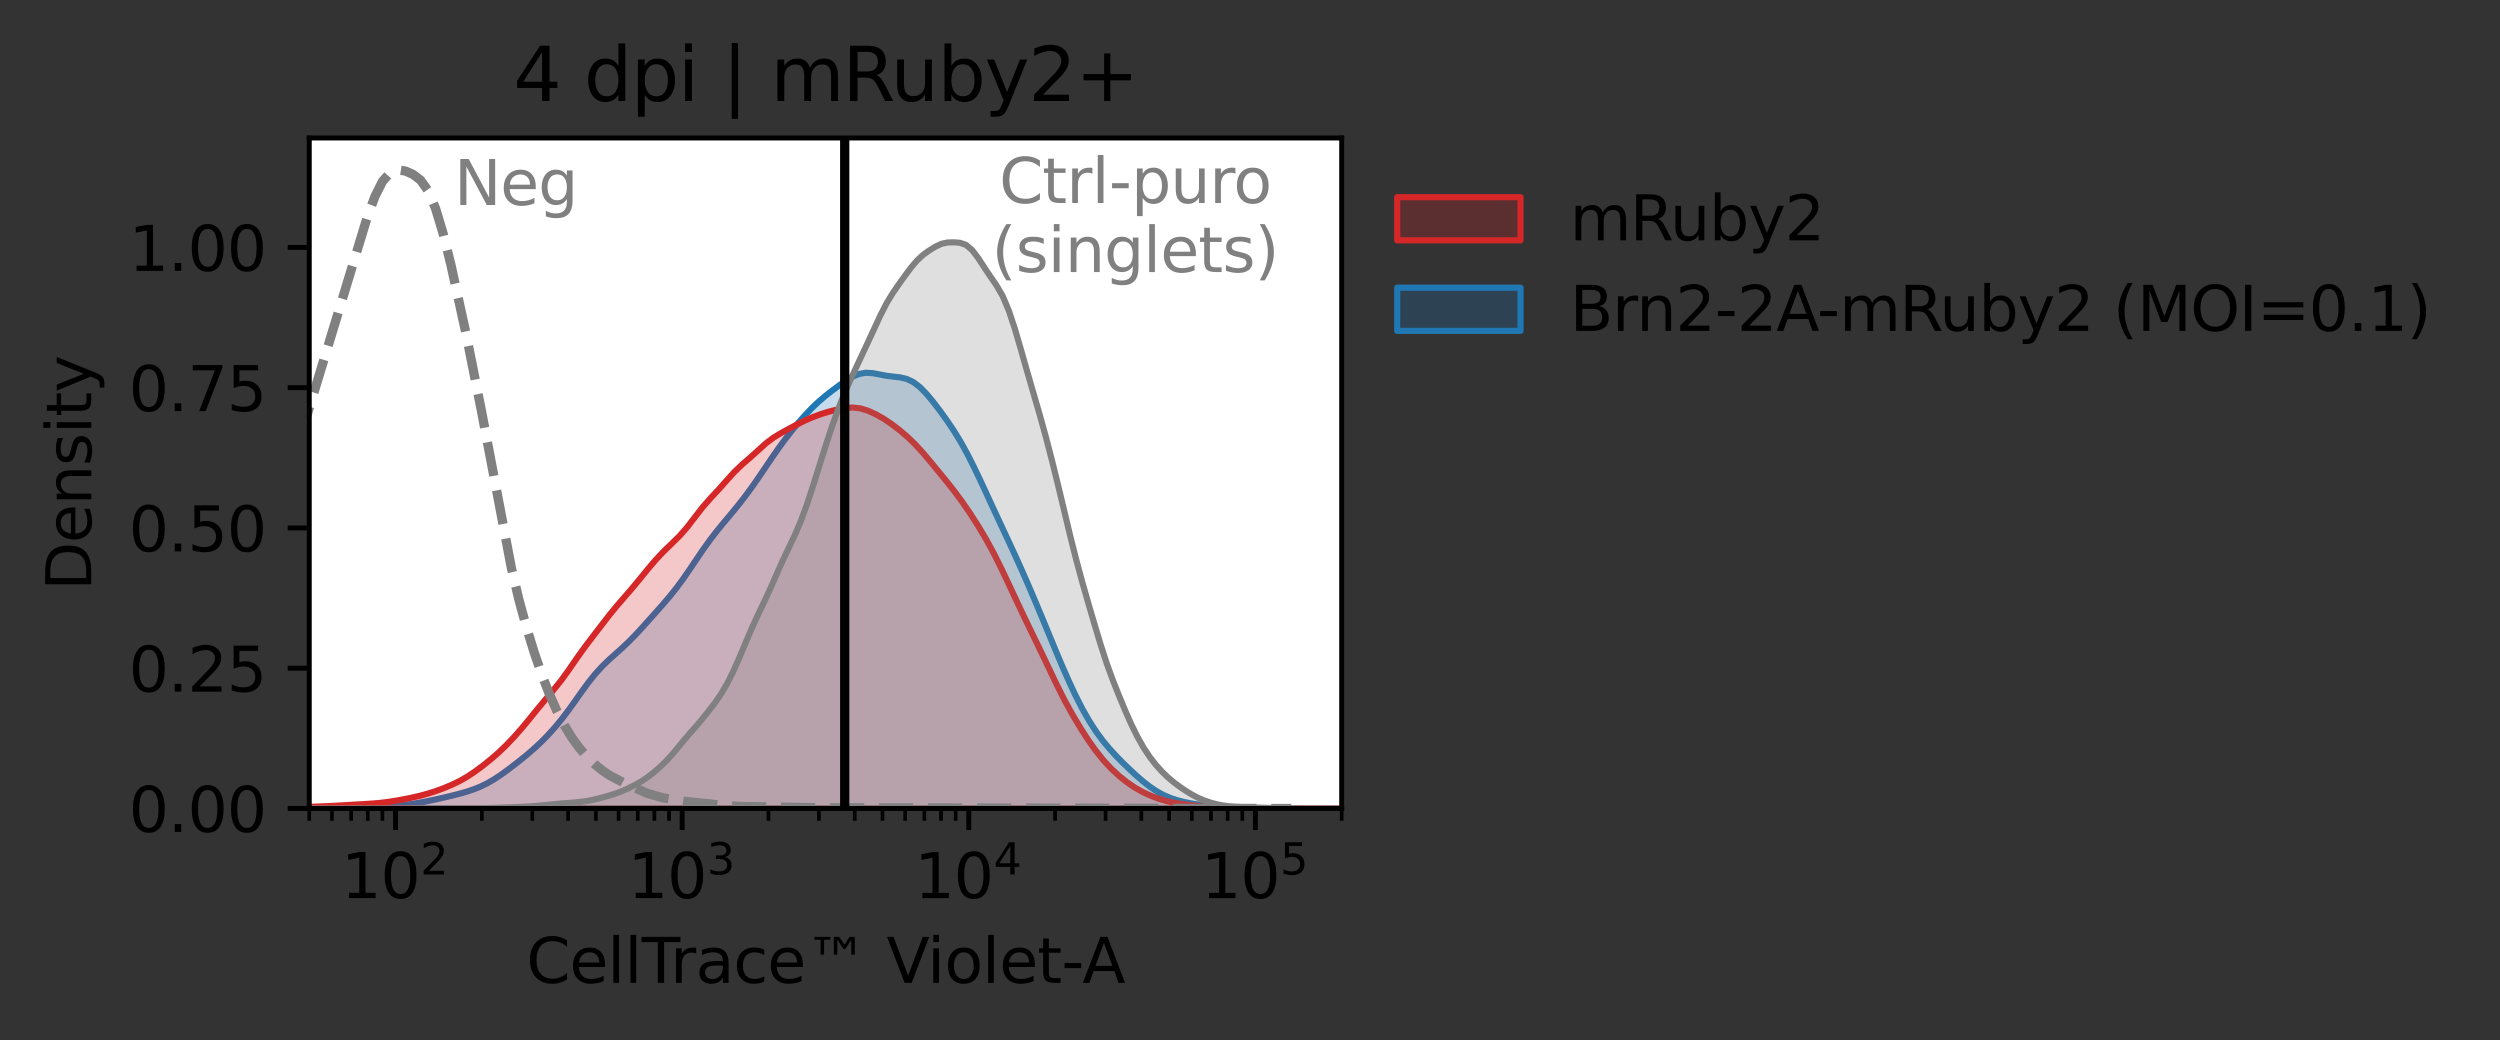 <?xml version="1.0" encoding="utf-8" standalone="no"?>
<!DOCTYPE svg PUBLIC "-//W3C//DTD SVG 1.1//EN"
  "http://www.w3.org/Graphics/SVG/1.1/DTD/svg11.dtd">
<svg xmlns:xlink="http://www.w3.org/1999/xlink" width="405.355pt" height="168.647pt" viewBox="0 0 405.355 168.647" xmlns="http://www.w3.org/2000/svg" version="1.1">
 <rect x="0" y="0" width="405.355" height="168.647" fill="#333333" stroke="none"/>
 <defs>
  <style type="text/css">*{stroke-linejoin: round; stroke-linecap: butt}</style>
 </defs>
 <g id="figure_1">
  <g id="patch_1">
   <path d="M 0 168.647 
L 405.355 168.647 
L 405.355 0 
L 0 0 
L 0 168.647 
z
" style="fill: none"/>
  </g>
  <g id="axes_1">
   <g id="patch_2">
    <path d="M 50.144 131.091 
L 217.544 131.091 
L 217.544 22.371 
L 50.144 22.371 
z
" style="fill: #ffffff"/>
   </g>
   <g id="PolyCollection_1">
    <defs>
     <path id="md7858197cb" d="M -9.91 -37.557 
L -9.91 -37.556 
L -8.813 -37.556 
L -7.716 -37.556 
L -6.619 -37.556 
L -5.521 -37.556 
L -4.424 -37.556 
L -3.327 -37.556 
L -2.23 -37.556 
L -1.133 -37.556 
L -0.035 -37.556 
L 1.062 -37.556 
L 2.159 -37.556 
L 3.256 -37.556 
L 4.354 -37.556 
L 5.451 -37.556 
L 6.548 -37.556 
L 7.645 -37.556 
L 8.742 -37.556 
L 9.84 -37.556 
L 10.937 -37.556 
L 12.034 -37.556 
L 13.131 -37.556 
L 14.229 -37.556 
L 15.326 -37.556 
L 16.423 -37.556 
L 17.52 -37.556 
L 18.618 -37.556 
L 19.715 -37.556 
L 20.812 -37.556 
L 21.909 -37.556 
L 23.006 -37.556 
L 24.104 -37.556 
L 25.201 -37.556 
L 26.298 -37.556 
L 27.395 -37.556 
L 28.493 -37.556 
L 29.59 -37.556 
L 30.687 -37.556 
L 31.784 -37.556 
L 32.881 -37.556 
L 33.979 -37.556 
L 35.076 -37.556 
L 36.173 -37.556 
L 37.27 -37.556 
L 38.368 -37.556 
L 39.465 -37.556 
L 40.562 -37.556 
L 41.659 -37.556 
L 42.757 -37.556 
L 43.854 -37.556 
L 44.951 -37.556 
L 46.048 -37.556 
L 47.145 -37.556 
L 48.243 -37.556 
L 49.34 -37.556 
L 50.437 -37.556 
L 51.534 -37.556 
L 52.632 -37.556 
L 53.729 -37.556 
L 54.826 -37.556 
L 55.923 -37.556 
L 57.02 -37.556 
L 58.118 -37.556 
L 59.215 -37.556 
L 60.312 -37.556 
L 61.409 -37.556 
L 62.507 -37.556 
L 63.604 -37.556 
L 64.701 -37.556 
L 65.798 -37.556 
L 66.896 -37.556 
L 67.993 -37.556 
L 69.09 -37.556 
L 70.187 -37.556 
L 71.284 -37.556 
L 72.382 -37.556 
L 73.479 -37.556 
L 74.576 -37.556 
L 75.673 -37.556 
L 76.771 -37.556 
L 77.868 -37.556 
L 78.965 -37.556 
L 80.062 -37.556 
L 81.159 -37.556 
L 82.257 -37.556 
L 83.354 -37.556 
L 84.451 -37.556 
L 85.548 -37.556 
L 86.646 -37.556 
L 87.743 -37.556 
L 88.84 -37.556 
L 89.937 -37.556 
L 91.035 -37.556 
L 92.132 -37.556 
L 93.229 -37.556 
L 94.326 -37.556 
L 95.423 -37.556 
L 96.521 -37.556 
L 97.618 -37.556 
L 98.715 -37.556 
L 99.812 -37.556 
L 100.91 -37.556 
L 102.007 -37.556 
L 103.104 -37.556 
L 104.201 -37.556 
L 105.298 -37.556 
L 106.396 -37.556 
L 107.493 -37.556 
L 108.59 -37.556 
L 109.687 -37.556 
L 110.785 -37.556 
L 111.882 -37.556 
L 112.979 -37.556 
L 114.076 -37.556 
L 115.173 -37.556 
L 116.271 -37.556 
L 117.368 -37.556 
L 118.465 -37.556 
L 119.562 -37.556 
L 120.66 -37.556 
L 121.757 -37.556 
L 122.854 -37.556 
L 123.951 -37.556 
L 125.049 -37.556 
L 126.146 -37.556 
L 127.243 -37.556 
L 128.34 -37.556 
L 129.437 -37.556 
L 130.535 -37.556 
L 131.632 -37.556 
L 132.729 -37.556 
L 133.826 -37.556 
L 134.924 -37.556 
L 136.021 -37.556 
L 137.118 -37.556 
L 138.215 -37.556 
L 139.312 -37.556 
L 140.41 -37.556 
L 141.507 -37.556 
L 142.604 -37.556 
L 143.701 -37.556 
L 144.799 -37.556 
L 145.896 -37.556 
L 146.993 -37.556 
L 148.09 -37.556 
L 149.188 -37.556 
L 150.285 -37.556 
L 151.382 -37.556 
L 152.479 -37.556 
L 153.576 -37.556 
L 154.674 -37.556 
L 155.771 -37.556 
L 156.868 -37.556 
L 157.965 -37.556 
L 159.063 -37.556 
L 160.16 -37.556 
L 161.257 -37.556 
L 162.354 -37.556 
L 163.451 -37.556 
L 164.549 -37.556 
L 165.646 -37.556 
L 166.743 -37.556 
L 167.84 -37.556 
L 168.938 -37.556 
L 170.035 -37.556 
L 171.132 -37.556 
L 172.229 -37.556 
L 173.327 -37.556 
L 174.424 -37.556 
L 175.521 -37.556 
L 176.618 -37.556 
L 177.715 -37.556 
L 178.813 -37.556 
L 179.91 -37.556 
L 181.007 -37.556 
L 182.104 -37.556 
L 183.202 -37.556 
L 184.299 -37.556 
L 185.396 -37.556 
L 186.493 -37.556 
L 187.59 -37.556 
L 188.688 -37.556 
L 189.785 -37.556 
L 190.882 -37.556 
L 191.979 -37.556 
L 193.077 -37.556 
L 194.174 -37.556 
L 195.271 -37.556 
L 196.368 -37.556 
L 197.466 -37.556 
L 198.563 -37.556 
L 199.66 -37.556 
L 200.757 -37.556 
L 201.854 -37.556 
L 202.952 -37.556 
L 204.049 -37.556 
L 205.146 -37.556 
L 206.243 -37.556 
L 207.341 -37.556 
L 208.438 -37.556 
L 208.438 -37.557 
L 208.438 -37.557 
L 207.341 -37.557 
L 206.243 -37.559 
L 205.146 -37.564 
L 204.049 -37.572 
L 202.952 -37.587 
L 201.854 -37.61 
L 200.757 -37.644 
L 199.66 -37.692 
L 198.563 -37.756 
L 197.466 -37.839 
L 196.368 -37.942 
L 195.271 -38.067 
L 194.174 -38.216 
L 193.077 -38.394 
L 191.979 -38.614 
L 190.882 -38.894 
L 189.785 -39.257 
L 188.688 -39.727 
L 187.59 -40.324 
L 186.493 -41.054 
L 185.396 -41.905 
L 184.299 -42.851 
L 183.202 -43.863 
L 182.104 -44.923 
L 181.007 -46.035 
L 179.91 -47.229 
L 178.813 -48.549 
L 177.715 -50.04 
L 176.618 -51.74 
L 175.521 -53.666 
L 174.424 -55.812 
L 173.327 -58.156 
L 172.229 -60.653 
L 171.132 -63.254 
L 170.035 -65.906 
L 168.938 -68.564 
L 167.84 -71.193 
L 166.743 -73.766 
L 165.646 -76.267 
L 164.549 -78.696 
L 163.451 -81.069 
L 162.354 -83.418 
L 161.257 -85.773 
L 160.16 -88.147 
L 159.063 -90.517 
L 157.965 -92.827 
L 156.868 -95.003 
L 155.771 -96.991 
L 154.674 -98.784 
L 153.576 -100.42 
L 152.479 -101.947 
L 151.382 -103.39 
L 150.285 -104.718 
L 149.188 -105.851 
L 148.09 -106.697 
L 146.993 -107.216 
L 145.896 -107.465 
L 144.799 -107.586 
L 143.701 -107.724 
L 142.604 -107.934 
L 141.507 -108.143 
L 140.41 -108.208 
L 139.312 -108.018 
L 138.215 -107.556 
L 137.118 -106.894 
L 136.021 -106.127 
L 134.924 -105.312 
L 133.826 -104.451 
L 132.729 -103.515 
L 131.632 -102.477 
L 130.535 -101.331 
L 129.437 -100.09 
L 128.34 -98.763 
L 127.243 -97.348 
L 126.146 -95.842 
L 125.049 -94.258 
L 123.951 -92.631 
L 122.854 -91.012 
L 121.757 -89.448 
L 120.66 -87.965 
L 119.562 -86.568 
L 118.465 -85.236 
L 117.368 -83.929 
L 116.271 -82.592 
L 115.173 -81.173 
L 114.076 -79.649 
L 112.979 -78.037 
L 111.882 -76.399 
L 110.785 -74.809 
L 109.687 -73.321 
L 108.59 -71.95 
L 107.493 -70.668 
L 106.396 -69.429 
L 105.298 -68.2 
L 104.201 -66.975 
L 103.104 -65.783 
L 102.007 -64.658 
L 100.91 -63.616 
L 99.812 -62.634 
L 98.715 -61.651 
L 97.618 -60.589 
L 96.521 -59.383 
L 95.423 -58.013 
L 94.326 -56.514 
L 93.229 -54.96 
L 92.132 -53.434 
L 91.035 -51.995 
L 89.937 -50.666 
L 88.84 -49.45 
L 87.743 -48.336 
L 86.646 -47.312 
L 85.548 -46.363 
L 84.451 -45.468 
L 83.354 -44.605 
L 82.257 -43.771 
L 81.159 -42.979 
L 80.062 -42.256 
L 78.965 -41.625 
L 77.868 -41.093 
L 76.771 -40.653 
L 75.673 -40.286 
L 74.576 -39.971 
L 73.479 -39.689 
L 72.382 -39.427 
L 71.284 -39.174 
L 70.187 -38.931 
L 69.09 -38.703 
L 67.993 -38.496 
L 66.896 -38.316 
L 65.798 -38.164 
L 64.701 -38.043 
L 63.604 -37.953 
L 62.507 -37.891 
L 61.409 -37.849 
L 60.312 -37.819 
L 59.215 -37.794 
L 58.118 -37.771 
L 57.02 -37.751 
L 55.923 -37.735 
L 54.826 -37.722 
L 53.729 -37.711 
L 52.632 -37.698 
L 51.534 -37.684 
L 50.437 -37.67 
L 49.34 -37.659 
L 48.243 -37.653 
L 47.145 -37.651 
L 46.048 -37.649 
L 44.951 -37.644 
L 43.854 -37.634 
L 42.757 -37.621 
L 41.659 -37.609 
L 40.562 -37.6 
L 39.465 -37.595 
L 38.368 -37.593 
L 37.27 -37.593 
L 36.173 -37.593 
L 35.076 -37.592 
L 33.979 -37.589 
L 32.881 -37.585 
L 31.784 -37.579 
L 30.687 -37.572 
L 29.59 -37.567 
L 28.493 -37.563 
L 27.395 -37.562 
L 26.298 -37.563 
L 25.201 -37.567 
L 24.104 -37.571 
L 23.006 -37.576 
L 21.909 -37.578 
L 20.812 -37.578 
L 19.715 -37.576 
L 18.618 -37.571 
L 17.52 -37.566 
L 16.423 -37.562 
L 15.326 -37.559 
L 14.229 -37.558 
L 13.131 -37.557 
L 12.034 -37.557 
L 10.937 -37.558 
L 9.84 -37.559 
L 8.742 -37.562 
L 7.645 -37.566 
L 6.548 -37.572 
L 5.451 -37.578 
L 4.354 -37.583 
L 3.256 -37.588 
L 2.159 -37.59 
L 1.062 -37.59 
L -0.035 -37.589 
L -1.133 -37.585 
L -2.23 -37.58 
L -3.327 -37.574 
L -4.424 -37.568 
L -5.521 -37.563 
L -6.619 -37.56 
L -7.716 -37.558 
L -8.813 -37.557 
L -9.91 -37.557 
z
" style="stroke: #1f77b4"/>
    </defs>
    <g clip-path="url(#p8e4c148508)">
     <use xlink:href="#md7858197cb" x="0" y="168.647" style="fill: #1f77b4; fill-opacity: 0.25; stroke: #1f77b4"/>
    </g>
   </g>
   <g id="PolyCollection_2">
    <defs>
     <path id="m50a7ca0ba5" d="M -35.045 -37.556 
L -35.045 -37.556 
L -33.772 -37.556 
L -32.498 -37.556 
L -31.224 -37.556 
L -29.95 -37.556 
L -28.676 -37.556 
L -27.403 -37.556 
L -26.129 -37.556 
L -24.855 -37.556 
L -23.581 -37.556 
L -22.308 -37.556 
L -21.034 -37.556 
L -19.76 -37.556 
L -18.486 -37.556 
L -17.213 -37.556 
L -15.939 -37.556 
L -14.665 -37.556 
L -13.391 -37.556 
L -12.117 -37.556 
L -10.844 -37.556 
L -9.57 -37.556 
L -8.296 -37.556 
L -7.022 -37.556 
L -5.749 -37.556 
L -4.475 -37.556 
L -3.201 -37.556 
L -1.927 -37.556 
L -0.653 -37.556 
L 0.62 -37.556 
L 1.894 -37.556 
L 3.168 -37.556 
L 4.442 -37.556 
L 5.715 -37.556 
L 6.989 -37.556 
L 8.263 -37.556 
L 9.537 -37.556 
L 10.81 -37.556 
L 12.084 -37.556 
L 13.358 -37.556 
L 14.632 -37.556 
L 15.906 -37.556 
L 17.179 -37.556 
L 18.453 -37.556 
L 19.727 -37.556 
L 21.001 -37.556 
L 22.274 -37.556 
L 23.548 -37.556 
L 24.822 -37.556 
L 26.096 -37.556 
L 27.37 -37.556 
L 28.643 -37.556 
L 29.917 -37.556 
L 31.191 -37.556 
L 32.465 -37.556 
L 33.738 -37.556 
L 35.012 -37.556 
L 36.286 -37.556 
L 37.56 -37.556 
L 38.833 -37.556 
L 40.107 -37.556 
L 41.381 -37.556 
L 42.655 -37.556 
L 43.929 -37.556 
L 45.202 -37.556 
L 46.476 -37.556 
L 47.75 -37.556 
L 49.024 -37.556 
L 50.297 -37.556 
L 51.571 -37.556 
L 52.845 -37.556 
L 54.119 -37.556 
L 55.393 -37.556 
L 56.666 -37.556 
L 57.94 -37.556 
L 59.214 -37.556 
L 60.488 -37.556 
L 61.761 -37.556 
L 63.035 -37.556 
L 64.309 -37.556 
L 65.583 -37.556 
L 66.857 -37.556 
L 68.13 -37.556 
L 69.404 -37.556 
L 70.678 -37.556 
L 71.952 -37.556 
L 73.225 -37.556 
L 74.499 -37.556 
L 75.773 -37.556 
L 77.047 -37.556 
L 78.32 -37.556 
L 79.594 -37.556 
L 80.868 -37.556 
L 82.142 -37.556 
L 83.416 -37.556 
L 84.689 -37.556 
L 85.963 -37.556 
L 87.237 -37.556 
L 88.511 -37.556 
L 89.784 -37.556 
L 91.058 -37.556 
L 92.332 -37.556 
L 93.606 -37.556 
L 94.88 -37.556 
L 96.153 -37.556 
L 97.427 -37.556 
L 98.701 -37.556 
L 99.975 -37.556 
L 101.248 -37.556 
L 102.522 -37.556 
L 103.796 -37.556 
L 105.07 -37.556 
L 106.343 -37.556 
L 107.617 -37.556 
L 108.891 -37.556 
L 110.165 -37.556 
L 111.439 -37.556 
L 112.712 -37.556 
L 113.986 -37.556 
L 115.26 -37.556 
L 116.534 -37.556 
L 117.807 -37.556 
L 119.081 -37.556 
L 120.355 -37.556 
L 121.629 -37.556 
L 122.903 -37.556 
L 124.176 -37.556 
L 125.45 -37.556 
L 126.724 -37.556 
L 127.998 -37.556 
L 129.271 -37.556 
L 130.545 -37.556 
L 131.819 -37.556 
L 133.093 -37.556 
L 134.366 -37.556 
L 135.64 -37.556 
L 136.914 -37.556 
L 138.188 -37.556 
L 139.462 -37.556 
L 140.735 -37.556 
L 142.009 -37.556 
L 143.283 -37.556 
L 144.557 -37.556 
L 145.83 -37.556 
L 147.104 -37.556 
L 148.378 -37.556 
L 149.652 -37.556 
L 150.926 -37.556 
L 152.199 -37.556 
L 153.473 -37.556 
L 154.747 -37.556 
L 156.021 -37.556 
L 157.294 -37.556 
L 158.568 -37.556 
L 159.842 -37.556 
L 161.116 -37.556 
L 162.39 -37.556 
L 163.663 -37.556 
L 164.937 -37.556 
L 166.211 -37.556 
L 167.485 -37.556 
L 168.758 -37.556 
L 170.032 -37.556 
L 171.306 -37.556 
L 172.58 -37.556 
L 173.853 -37.556 
L 175.127 -37.556 
L 176.401 -37.556 
L 177.675 -37.556 
L 178.949 -37.556 
L 180.222 -37.556 
L 181.496 -37.556 
L 182.77 -37.556 
L 184.044 -37.556 
L 185.317 -37.556 
L 186.591 -37.556 
L 187.865 -37.556 
L 189.139 -37.556 
L 190.413 -37.556 
L 191.686 -37.556 
L 192.96 -37.556 
L 194.234 -37.556 
L 195.508 -37.556 
L 196.781 -37.556 
L 198.055 -37.556 
L 199.329 -37.556 
L 200.603 -37.556 
L 201.876 -37.556 
L 203.15 -37.556 
L 204.424 -37.556 
L 205.698 -37.556 
L 206.972 -37.556 
L 208.245 -37.556 
L 209.519 -37.556 
L 210.793 -37.556 
L 212.067 -37.556 
L 213.34 -37.556 
L 214.614 -37.556 
L 215.888 -37.556 
L 217.162 -37.556 
L 218.436 -37.556 
L 218.436 -37.556 
L 218.436 -37.556 
L 217.162 -37.556 
L 215.888 -37.557 
L 214.614 -37.558 
L 213.34 -37.56 
L 212.067 -37.562 
L 210.793 -37.565 
L 209.519 -37.567 
L 208.245 -37.57 
L 206.972 -37.57 
L 205.698 -37.567 
L 204.424 -37.565 
L 203.15 -37.569 
L 201.876 -37.582 
L 200.603 -37.607 
L 199.329 -37.645 
L 198.055 -37.698 
L 196.781 -37.765 
L 195.508 -37.85 
L 194.234 -37.963 
L 192.96 -38.107 
L 191.686 -38.276 
L 190.413 -38.483 
L 189.139 -38.764 
L 187.865 -39.144 
L 186.591 -39.625 
L 185.317 -40.211 
L 184.044 -40.922 
L 182.77 -41.781 
L 181.496 -42.797 
L 180.222 -43.974 
L 178.949 -45.337 
L 177.675 -46.921 
L 176.401 -48.726 
L 175.127 -50.713 
L 173.853 -52.85 
L 172.58 -55.167 
L 171.306 -57.702 
L 170.032 -60.379 
L 168.758 -63.052 
L 167.485 -65.671 
L 166.211 -68.3 
L 164.937 -70.99 
L 163.663 -73.72 
L 162.39 -76.415 
L 161.116 -78.964 
L 159.842 -81.295 
L 158.568 -83.426 
L 157.294 -85.412 
L 156.021 -87.272 
L 154.747 -88.994 
L 153.473 -90.602 
L 152.199 -92.165 
L 150.926 -93.715 
L 149.652 -95.222 
L 148.378 -96.615 
L 147.104 -97.845 
L 145.83 -98.926 
L 144.557 -99.895 
L 143.283 -100.751 
L 142.009 -101.473 
L 140.735 -102.052 
L 139.462 -102.443 
L 138.188 -102.573 
L 136.914 -102.462 
L 135.64 -102.217 
L 134.366 -101.897 
L 133.093 -101.498 
L 131.819 -101.025 
L 130.545 -100.482 
L 129.271 -99.852 
L 127.998 -99.164 
L 126.724 -98.473 
L 125.45 -97.715 
L 124.176 -96.751 
L 122.903 -95.603 
L 121.629 -94.452 
L 120.355 -93.352 
L 119.081 -92.132 
L 117.807 -90.724 
L 116.534 -89.293 
L 115.26 -87.928 
L 113.986 -86.48 
L 112.712 -84.844 
L 111.439 -83.185 
L 110.165 -81.73 
L 108.891 -80.478 
L 107.617 -79.249 
L 106.343 -77.899 
L 105.07 -76.404 
L 103.796 -74.838 
L 102.522 -73.3 
L 101.248 -71.826 
L 99.975 -70.352 
L 98.701 -68.789 
L 97.427 -67.141 
L 96.153 -65.481 
L 94.88 -63.807 
L 93.606 -62.034 
L 92.332 -60.179 
L 91.058 -58.409 
L 89.784 -56.823 
L 88.511 -55.322 
L 87.237 -53.784 
L 85.963 -52.21 
L 84.689 -50.672 
L 83.416 -49.219 
L 82.142 -47.875 
L 80.868 -46.652 
L 79.594 -45.541 
L 78.32 -44.519 
L 77.047 -43.574 
L 75.773 -42.726 
L 74.499 -41.998 
L 73.225 -41.385 
L 71.952 -40.853 
L 70.678 -40.385 
L 69.404 -39.978 
L 68.13 -39.631 
L 66.857 -39.335 
L 65.583 -39.077 
L 64.309 -38.843 
L 63.035 -38.638 
L 61.761 -38.478 
L 60.488 -38.366 
L 59.214 -38.282 
L 57.94 -38.207 
L 56.666 -38.135 
L 55.393 -38.06 
L 54.119 -37.988 
L 52.845 -37.928 
L 51.571 -37.875 
L 50.297 -37.823 
L 49.024 -37.779 
L 47.75 -37.753 
L 46.476 -37.743 
L 45.202 -37.733 
L 43.929 -37.716 
L 42.655 -37.697 
L 41.381 -37.684 
L 40.107 -37.672 
L 38.833 -37.654 
L 37.56 -37.635 
L 36.286 -37.623 
L 35.012 -37.619 
L 33.738 -37.615 
L 32.465 -37.607 
L 31.191 -37.598 
L 29.917 -37.593 
L 28.643 -37.593 
L 27.37 -37.593 
L 26.096 -37.589 
L 24.822 -37.583 
L 23.548 -37.579 
L 22.274 -37.577 
L 21.001 -37.577 
L 19.727 -37.579 
L 18.453 -37.581 
L 17.179 -37.584 
L 15.906 -37.586 
L 14.632 -37.586 
L 13.358 -37.584 
L 12.084 -37.582 
L 10.81 -37.58 
L 9.537 -37.575 
L 8.263 -37.57 
L 6.989 -37.565 
L 5.715 -37.563 
L 4.442 -37.562 
L 3.168 -37.561 
L 1.894 -37.561 
L 0.62 -37.561 
L -0.653 -37.561 
L -1.927 -37.56 
L -3.201 -37.559 
L -4.475 -37.559 
L -5.749 -37.56 
L -7.022 -37.56 
L -8.296 -37.559 
L -9.57 -37.558 
L -10.844 -37.557 
L -12.117 -37.558 
L -13.391 -37.559 
L -14.665 -37.56 
L -15.939 -37.56 
L -17.213 -37.558 
L -18.486 -37.557 
L -19.76 -37.556 
L -21.034 -37.556 
L -22.308 -37.556 
L -23.581 -37.557 
L -24.855 -37.558 
L -26.129 -37.56 
L -27.403 -37.562 
L -28.676 -37.564 
L -29.95 -37.563 
L -31.224 -37.56 
L -32.498 -37.558 
L -33.772 -37.557 
L -35.045 -37.556 
z
" style="stroke: #d62728"/>
    </defs>
    <g clip-path="url(#p8e4c148508)">
     <use xlink:href="#m50a7ca0ba5" x="0" y="168.647" style="fill: #d62728; fill-opacity: 0.25; stroke: #d62728"/>
    </g>
   </g>
   <g id="PolyCollection_3">
    <defs>
     <path id="m3a47c549ef" d="M 23.595 -37.556 
L 23.595 -37.556 
L 24.588 -37.556 
L 25.581 -37.556 
L 26.573 -37.556 
L 27.566 -37.556 
L 28.559 -37.556 
L 29.552 -37.556 
L 30.544 -37.556 
L 31.537 -37.556 
L 32.53 -37.556 
L 33.523 -37.556 
L 34.516 -37.556 
L 35.508 -37.556 
L 36.501 -37.556 
L 37.494 -37.556 
L 38.487 -37.556 
L 39.479 -37.556 
L 40.472 -37.556 
L 41.465 -37.556 
L 42.458 -37.556 
L 43.451 -37.556 
L 44.443 -37.556 
L 45.436 -37.556 
L 46.429 -37.556 
L 47.422 -37.556 
L 48.414 -37.556 
L 49.407 -37.556 
L 50.4 -37.556 
L 51.393 -37.556 
L 52.386 -37.556 
L 53.378 -37.556 
L 54.371 -37.556 
L 55.364 -37.556 
L 56.357 -37.556 
L 57.349 -37.556 
L 58.342 -37.556 
L 59.335 -37.556 
L 60.328 -37.556 
L 61.321 -37.556 
L 62.313 -37.556 
L 63.306 -37.556 
L 64.299 -37.556 
L 65.292 -37.556 
L 66.284 -37.556 
L 67.277 -37.556 
L 68.27 -37.556 
L 69.263 -37.556 
L 70.256 -37.556 
L 71.248 -37.556 
L 72.241 -37.556 
L 73.234 -37.556 
L 74.227 -37.556 
L 75.219 -37.556 
L 76.212 -37.556 
L 77.205 -37.556 
L 78.198 -37.556 
L 79.191 -37.556 
L 80.183 -37.556 
L 81.176 -37.556 
L 82.169 -37.556 
L 83.162 -37.556 
L 84.154 -37.556 
L 85.147 -37.556 
L 86.14 -37.556 
L 87.133 -37.556 
L 88.126 -37.556 
L 89.118 -37.556 
L 90.111 -37.556 
L 91.104 -37.556 
L 92.097 -37.556 
L 93.089 -37.556 
L 94.082 -37.556 
L 95.075 -37.556 
L 96.068 -37.556 
L 97.061 -37.556 
L 98.053 -37.556 
L 99.046 -37.556 
L 100.039 -37.556 
L 101.032 -37.556 
L 102.024 -37.556 
L 103.017 -37.556 
L 104.01 -37.556 
L 105.003 -37.556 
L 105.995 -37.556 
L 106.988 -37.556 
L 107.981 -37.556 
L 108.974 -37.556 
L 109.967 -37.556 
L 110.959 -37.556 
L 111.952 -37.556 
L 112.945 -37.556 
L 113.938 -37.556 
L 114.93 -37.556 
L 115.923 -37.556 
L 116.916 -37.556 
L 117.909 -37.556 
L 118.902 -37.556 
L 119.894 -37.556 
L 120.887 -37.556 
L 121.88 -37.556 
L 122.873 -37.556 
L 123.865 -37.556 
L 124.858 -37.556 
L 125.851 -37.556 
L 126.844 -37.556 
L 127.837 -37.556 
L 128.829 -37.556 
L 129.822 -37.556 
L 130.815 -37.556 
L 131.808 -37.556 
L 132.8 -37.556 
L 133.793 -37.556 
L 134.786 -37.556 
L 135.779 -37.556 
L 136.772 -37.556 
L 137.764 -37.556 
L 138.757 -37.556 
L 139.75 -37.556 
L 140.743 -37.556 
L 141.735 -37.556 
L 142.728 -37.556 
L 143.721 -37.556 
L 144.714 -37.556 
L 145.707 -37.556 
L 146.699 -37.556 
L 147.692 -37.556 
L 148.685 -37.556 
L 149.678 -37.556 
L 150.67 -37.556 
L 151.663 -37.556 
L 152.656 -37.556 
L 153.649 -37.556 
L 154.642 -37.556 
L 155.634 -37.556 
L 156.627 -37.556 
L 157.62 -37.556 
L 158.613 -37.556 
L 159.605 -37.556 
L 160.598 -37.556 
L 161.591 -37.556 
L 162.584 -37.556 
L 163.577 -37.556 
L 164.569 -37.556 
L 165.562 -37.556 
L 166.555 -37.556 
L 167.548 -37.556 
L 168.54 -37.556 
L 169.533 -37.556 
L 170.526 -37.556 
L 171.519 -37.556 
L 172.512 -37.556 
L 173.504 -37.556 
L 174.497 -37.556 
L 175.49 -37.556 
L 176.483 -37.556 
L 177.475 -37.556 
L 178.468 -37.556 
L 179.461 -37.556 
L 180.454 -37.556 
L 181.447 -37.556 
L 182.439 -37.556 
L 183.432 -37.556 
L 184.425 -37.556 
L 185.418 -37.556 
L 186.41 -37.556 
L 187.403 -37.556 
L 188.396 -37.556 
L 189.389 -37.556 
L 190.382 -37.556 
L 191.374 -37.556 
L 192.367 -37.556 
L 193.36 -37.556 
L 194.353 -37.556 
L 195.345 -37.556 
L 196.338 -37.556 
L 197.331 -37.556 
L 198.324 -37.556 
L 199.317 -37.556 
L 200.309 -37.556 
L 201.302 -37.556 
L 202.295 -37.556 
L 203.288 -37.556 
L 204.28 -37.556 
L 205.273 -37.556 
L 206.266 -37.556 
L 207.259 -37.556 
L 208.251 -37.556 
L 209.244 -37.556 
L 210.237 -37.556 
L 211.23 -37.556 
L 212.223 -37.556 
L 213.215 -37.556 
L 214.208 -37.556 
L 215.201 -37.556 
L 216.194 -37.556 
L 217.186 -37.556 
L 218.179 -37.556 
L 219.172 -37.556 
L 220.165 -37.556 
L 221.158 -37.556 
L 221.158 -37.556 
L 221.158 -37.556 
L 220.165 -37.557 
L 219.172 -37.558 
L 218.179 -37.56 
L 217.186 -37.562 
L 216.194 -37.564 
L 215.201 -37.565 
L 214.208 -37.567 
L 213.215 -37.57 
L 212.223 -37.573 
L 211.23 -37.574 
L 210.237 -37.577 
L 209.244 -37.586 
L 208.251 -37.598 
L 207.259 -37.614 
L 206.266 -37.634 
L 205.273 -37.66 
L 204.28 -37.692 
L 203.288 -37.724 
L 202.295 -37.755 
L 201.302 -37.789 
L 200.309 -37.835 
L 199.317 -37.911 
L 198.324 -38.038 
L 197.331 -38.233 
L 196.338 -38.497 
L 195.345 -38.829 
L 194.353 -39.245 
L 193.36 -39.754 
L 192.367 -40.35 
L 191.374 -41.015 
L 190.382 -41.753 
L 189.389 -42.585 
L 188.396 -43.542 
L 187.403 -44.648 
L 186.41 -45.927 
L 185.418 -47.426 
L 184.425 -49.184 
L 183.432 -51.201 
L 182.439 -53.439 
L 181.447 -55.823 
L 180.454 -58.321 
L 179.461 -61.038 
L 178.468 -64.089 
L 177.475 -67.393 
L 176.483 -70.775 
L 175.49 -74.229 
L 174.497 -77.897 
L 173.504 -81.855 
L 172.512 -86 
L 171.519 -90.142 
L 170.526 -94.155 
L 169.533 -97.971 
L 168.54 -101.547 
L 167.548 -104.96 
L 166.555 -108.381 
L 165.562 -111.87 
L 164.569 -115.27 
L 163.577 -118.27 
L 162.584 -120.616 
L 161.591 -122.344 
L 160.598 -123.789 
L 159.605 -125.27 
L 158.613 -126.796 
L 157.62 -128.108 
L 156.627 -128.941 
L 155.634 -129.282 
L 154.642 -129.358 
L 153.649 -129.331 
L 152.656 -129.117 
L 151.663 -128.649 
L 150.67 -128.038 
L 149.678 -127.329 
L 148.685 -126.41 
L 147.692 -125.235 
L 146.699 -123.898 
L 145.707 -122.507 
L 144.714 -121.063 
L 143.721 -119.42 
L 142.728 -117.469 
L 141.735 -115.326 
L 140.743 -113.178 
L 139.75 -111.061 
L 138.757 -108.934 
L 137.764 -106.777 
L 136.772 -104.499 
L 135.779 -101.973 
L 134.786 -99.167 
L 133.793 -96.13 
L 132.8 -92.958 
L 131.808 -89.794 
L 130.815 -86.788 
L 129.822 -84.092 
L 128.829 -81.783 
L 127.837 -79.715 
L 126.844 -77.613 
L 125.851 -75.369 
L 124.858 -73.111 
L 123.865 -70.974 
L 122.873 -68.908 
L 121.88 -66.743 
L 120.887 -64.408 
L 119.894 -62.038 
L 118.902 -59.811 
L 117.909 -57.824 
L 116.916 -56.126 
L 115.923 -54.694 
L 114.93 -53.401 
L 113.938 -52.155 
L 112.945 -50.977 
L 111.952 -49.856 
L 110.959 -48.708 
L 109.967 -47.498 
L 108.974 -46.306 
L 107.981 -45.226 
L 106.988 -44.267 
L 105.995 -43.4 
L 105.003 -42.628 
L 104.01 -41.966 
L 103.017 -41.403 
L 102.024 -40.901 
L 101.032 -40.447 
L 100.039 -40.058 
L 99.046 -39.735 
L 98.053 -39.448 
L 97.061 -39.179 
L 96.068 -38.942 
L 95.075 -38.756 
L 94.082 -38.623 
L 93.089 -38.528 
L 92.097 -38.451 
L 91.104 -38.371 
L 90.111 -38.28 
L 89.118 -38.182 
L 88.126 -38.084 
L 87.133 -37.992 
L 86.14 -37.914 
L 85.147 -37.855 
L 84.154 -37.809 
L 83.162 -37.766 
L 82.169 -37.725 
L 81.176 -37.691 
L 80.183 -37.664 
L 79.191 -37.638 
L 78.198 -37.612 
L 77.205 -37.594 
L 76.212 -37.59 
L 75.219 -37.596 
L 74.227 -37.603 
L 73.234 -37.608 
L 72.241 -37.612 
L 71.248 -37.615 
L 70.256 -37.614 
L 69.263 -37.607 
L 68.27 -37.597 
L 67.277 -37.585 
L 66.284 -37.574 
L 65.292 -37.566 
L 64.299 -37.562 
L 63.306 -37.561 
L 62.313 -37.563 
L 61.321 -37.567 
L 60.328 -37.568 
L 59.335 -37.567 
L 58.342 -37.566 
L 57.349 -37.565 
L 56.357 -37.563 
L 55.364 -37.563 
L 54.371 -37.563 
L 53.378 -37.563 
L 52.386 -37.563 
L 51.393 -37.563 
L 50.4 -37.564 
L 49.407 -37.566 
L 48.414 -37.567 
L 47.422 -37.565 
L 46.429 -37.562 
L 45.436 -37.559 
L 44.443 -37.557 
L 43.451 -37.558 
L 42.458 -37.559 
L 41.465 -37.561 
L 40.472 -37.563 
L 39.479 -37.562 
L 38.487 -37.561 
L 37.494 -37.562 
L 36.501 -37.564 
L 35.508 -37.565 
L 34.516 -37.565 
L 33.523 -37.564 
L 32.53 -37.562 
L 31.537 -37.56 
L 30.544 -37.56 
L 29.552 -37.561 
L 28.559 -37.562 
L 27.566 -37.562 
L 26.573 -37.56 
L 25.581 -37.558 
L 24.588 -37.557 
L 23.595 -37.556 
z
" style="stroke: #808080"/>
    </defs>
    <g clip-path="url(#p8e4c148508)">
     <use xlink:href="#m3a47c549ef" x="0" y="168.647" style="fill: #808080; fill-opacity: 0.25; stroke: #808080"/>
    </g>
   </g>
   <g id="matplotlib.axis_1">
    <g id="xtick_1">
     <g id="line2d_1">
      <defs>
       <path id="mdac2033d29" d="M 0 0 
L 0 3.5 
" style="stroke: #000000; stroke-width: 0.8"/>
      </defs>
      <g>
       <use xlink:href="#mdac2033d29" x="64.134" y="131.091" style="stroke: #000000; stroke-width: 0.8"/>
      </g>
     </g>
     <g id="text_1">
      <!-- $\mathdefault{10^{2}}$ -->
      <g transform="translate(55.334 145.689)scale(0.1 -0.1)">
       <defs>
        <path id="DejaVuSans-31" d="M 794 531 
L 1825 531 
L 1825 4091 
L 703 3866 
L 703 4441 
L 1819 4666 
L 2450 4666 
L 2450 531 
L 3481 531 
L 3481 0 
L 794 0 
L 794 531 
z
" transform="scale(0.016)"/>
        <path id="DejaVuSans-30" d="M 2034 4250 
Q 1547 4250 1301 3770 
Q 1056 3291 1056 2328 
Q 1056 1369 1301 889 
Q 1547 409 2034 409 
Q 2525 409 2770 889 
Q 3016 1369 3016 2328 
Q 3016 3291 2770 3770 
Q 2525 4250 2034 4250 
z
M 2034 4750 
Q 2819 4750 3233 4129 
Q 3647 3509 3647 2328 
Q 3647 1150 3233 529 
Q 2819 -91 2034 -91 
Q 1250 -91 836 529 
Q 422 1150 422 2328 
Q 422 3509 836 4129 
Q 1250 4750 2034 4750 
z
" transform="scale(0.016)"/>
        <path id="DejaVuSans-32" d="M 1228 531 
L 3431 531 
L 3431 0 
L 469 0 
L 469 531 
Q 828 903 1448 1529 
Q 2069 2156 2228 2338 
Q 2531 2678 2651 2914 
Q 2772 3150 2772 3378 
Q 2772 3750 2511 3984 
Q 2250 4219 1831 4219 
Q 1534 4219 1204 4116 
Q 875 4013 500 3803 
L 500 4441 
Q 881 4594 1212 4672 
Q 1544 4750 1819 4750 
Q 2544 4750 2975 4387 
Q 3406 4025 3406 3419 
Q 3406 3131 3298 2873 
Q 3191 2616 2906 2266 
Q 2828 2175 2409 1742 
Q 1991 1309 1228 531 
z
" transform="scale(0.016)"/>
       </defs>
       <use xlink:href="#DejaVuSans-31" transform="translate(0 0.766)"/>
       <use xlink:href="#DejaVuSans-30" transform="translate(63.623 0.766)"/>
       <use xlink:href="#DejaVuSans-32" transform="translate(128.203 39.047)scale(0.7)"/>
      </g>
     </g>
    </g>
    <g id="xtick_2">
     <g id="line2d_2">
      <g>
       <use xlink:href="#mdac2033d29" x="110.607" y="131.091" style="stroke: #000000; stroke-width: 0.8"/>
      </g>
     </g>
     <g id="text_2">
      <!-- $\mathdefault{10^{3}}$ -->
      <g transform="translate(101.807 145.689)scale(0.1 -0.1)">
       <defs>
        <path id="DejaVuSans-33" d="M 2597 2516 
Q 3050 2419 3304 2112 
Q 3559 1806 3559 1356 
Q 3559 666 3084 287 
Q 2609 -91 1734 -91 
Q 1441 -91 1130 -33 
Q 819 25 488 141 
L 488 750 
Q 750 597 1062 519 
Q 1375 441 1716 441 
Q 2309 441 2620 675 
Q 2931 909 2931 1356 
Q 2931 1769 2642 2001 
Q 2353 2234 1838 2234 
L 1294 2234 
L 1294 2753 
L 1863 2753 
Q 2328 2753 2575 2939 
Q 2822 3125 2822 3475 
Q 2822 3834 2567 4026 
Q 2313 4219 1838 4219 
Q 1578 4219 1281 4162 
Q 984 4106 628 3988 
L 628 4550 
Q 988 4650 1302 4700 
Q 1616 4750 1894 4750 
Q 2613 4750 3031 4423 
Q 3450 4097 3450 3541 
Q 3450 3153 3228 2886 
Q 3006 2619 2597 2516 
z
" transform="scale(0.016)"/>
       </defs>
       <use xlink:href="#DejaVuSans-31" transform="translate(0 0.766)"/>
       <use xlink:href="#DejaVuSans-30" transform="translate(63.623 0.766)"/>
       <use xlink:href="#DejaVuSans-33" transform="translate(128.203 39.047)scale(0.7)"/>
      </g>
     </g>
    </g>
    <g id="xtick_3">
     <g id="line2d_3">
      <g>
       <use xlink:href="#mdac2033d29" x="157.08" y="131.091" style="stroke: #000000; stroke-width: 0.8"/>
      </g>
     </g>
     <g id="text_3">
      <!-- $\mathdefault{10^{4}}$ -->
      <g transform="translate(148.28 145.689)scale(0.1 -0.1)">
       <defs>
        <path id="DejaVuSans-34" d="M 2419 4116 
L 825 1625 
L 2419 1625 
L 2419 4116 
z
M 2253 4666 
L 3047 4666 
L 3047 1625 
L 3713 1625 
L 3713 1100 
L 3047 1100 
L 3047 0 
L 2419 0 
L 2419 1100 
L 313 1100 
L 313 1709 
L 2253 4666 
z
" transform="scale(0.016)"/>
       </defs>
       <use xlink:href="#DejaVuSans-31" transform="translate(0 0.684)"/>
       <use xlink:href="#DejaVuSans-30" transform="translate(63.623 0.684)"/>
       <use xlink:href="#DejaVuSans-34" transform="translate(128.203 38.966)scale(0.7)"/>
      </g>
     </g>
    </g>
    <g id="xtick_4">
     <g id="line2d_4">
      <g>
       <use xlink:href="#mdac2033d29" x="203.554" y="131.091" style="stroke: #000000; stroke-width: 0.8"/>
      </g>
     </g>
     <g id="text_4">
      <!-- $\mathdefault{10^{5}}$ -->
      <g transform="translate(194.754 145.689)scale(0.1 -0.1)">
       <defs>
        <path id="DejaVuSans-35" d="M 691 4666 
L 3169 4666 
L 3169 4134 
L 1269 4134 
L 1269 2991 
Q 1406 3038 1543 3061 
Q 1681 3084 1819 3084 
Q 2600 3084 3056 2656 
Q 3513 2228 3513 1497 
Q 3513 744 3044 326 
Q 2575 -91 1722 -91 
Q 1428 -91 1123 -41 
Q 819 9 494 109 
L 494 744 
Q 775 591 1075 516 
Q 1375 441 1709 441 
Q 2250 441 2565 725 
Q 2881 1009 2881 1497 
Q 2881 1984 2565 2268 
Q 2250 2553 1709 2553 
Q 1456 2553 1204 2497 
Q 953 2441 691 2322 
L 691 4666 
z
" transform="scale(0.016)"/>
       </defs>
       <use xlink:href="#DejaVuSans-31" transform="translate(0 0.684)"/>
       <use xlink:href="#DejaVuSans-30" transform="translate(63.623 0.684)"/>
       <use xlink:href="#DejaVuSans-35" transform="translate(128.203 38.966)scale(0.7)"/>
      </g>
     </g>
    </g>
    <g id="xtick_5">
     <g id="line2d_5">
      <defs>
       <path id="m4507ca1dd2" d="M 0 0 
L 0 2 
" style="stroke: #000000; stroke-width: 0.6"/>
      </defs>
      <g>
       <use xlink:href="#m4507ca1dd2" x="50.144" y="131.091" style="stroke: #000000; stroke-width: 0.6"/>
      </g>
     </g>
    </g>
    <g id="xtick_6">
     <g id="line2d_6">
      <g>
       <use xlink:href="#m4507ca1dd2" x="53.824" y="131.091" style="stroke: #000000; stroke-width: 0.6"/>
      </g>
     </g>
    </g>
    <g id="xtick_7">
     <g id="line2d_7">
      <g>
       <use xlink:href="#m4507ca1dd2" x="56.935" y="131.091" style="stroke: #000000; stroke-width: 0.6"/>
      </g>
     </g>
    </g>
    <g id="xtick_8">
     <g id="line2d_8">
      <g>
       <use xlink:href="#m4507ca1dd2" x="59.63" y="131.091" style="stroke: #000000; stroke-width: 0.6"/>
      </g>
     </g>
    </g>
    <g id="xtick_9">
     <g id="line2d_9">
      <g>
       <use xlink:href="#m4507ca1dd2" x="62.007" y="131.091" style="stroke: #000000; stroke-width: 0.6"/>
      </g>
     </g>
    </g>
    <g id="xtick_10">
     <g id="line2d_10">
      <g>
       <use xlink:href="#m4507ca1dd2" x="78.124" y="131.091" style="stroke: #000000; stroke-width: 0.6"/>
      </g>
     </g>
    </g>
    <g id="xtick_11">
     <g id="line2d_11">
      <g>
       <use xlink:href="#m4507ca1dd2" x="86.307" y="131.091" style="stroke: #000000; stroke-width: 0.6"/>
      </g>
     </g>
    </g>
    <g id="xtick_12">
     <g id="line2d_12">
      <g>
       <use xlink:href="#m4507ca1dd2" x="92.113" y="131.091" style="stroke: #000000; stroke-width: 0.6"/>
      </g>
     </g>
    </g>
    <g id="xtick_13">
     <g id="line2d_13">
      <g>
       <use xlink:href="#m4507ca1dd2" x="96.617" y="131.091" style="stroke: #000000; stroke-width: 0.6"/>
      </g>
     </g>
    </g>
    <g id="xtick_14">
     <g id="line2d_14">
      <g>
       <use xlink:href="#m4507ca1dd2" x="100.297" y="131.091" style="stroke: #000000; stroke-width: 0.6"/>
      </g>
     </g>
    </g>
    <g id="xtick_15">
     <g id="line2d_15">
      <g>
       <use xlink:href="#m4507ca1dd2" x="103.408" y="131.091" style="stroke: #000000; stroke-width: 0.6"/>
      </g>
     </g>
    </g>
    <g id="xtick_16">
     <g id="line2d_16">
      <g>
       <use xlink:href="#m4507ca1dd2" x="106.103" y="131.091" style="stroke: #000000; stroke-width: 0.6"/>
      </g>
     </g>
    </g>
    <g id="xtick_17">
     <g id="line2d_17">
      <g>
       <use xlink:href="#m4507ca1dd2" x="108.481" y="131.091" style="stroke: #000000; stroke-width: 0.6"/>
      </g>
     </g>
    </g>
    <g id="xtick_18">
     <g id="line2d_18">
      <g>
       <use xlink:href="#m4507ca1dd2" x="124.597" y="131.091" style="stroke: #000000; stroke-width: 0.6"/>
      </g>
     </g>
    </g>
    <g id="xtick_19">
     <g id="line2d_19">
      <g>
       <use xlink:href="#m4507ca1dd2" x="132.78" y="131.091" style="stroke: #000000; stroke-width: 0.6"/>
      </g>
     </g>
    </g>
    <g id="xtick_20">
     <g id="line2d_20">
      <g>
       <use xlink:href="#m4507ca1dd2" x="138.587" y="131.091" style="stroke: #000000; stroke-width: 0.6"/>
      </g>
     </g>
    </g>
    <g id="xtick_21">
     <g id="line2d_21">
      <g>
       <use xlink:href="#m4507ca1dd2" x="143.091" y="131.091" style="stroke: #000000; stroke-width: 0.6"/>
      </g>
     </g>
    </g>
    <g id="xtick_22">
     <g id="line2d_22">
      <g>
       <use xlink:href="#m4507ca1dd2" x="146.77" y="131.091" style="stroke: #000000; stroke-width: 0.6"/>
      </g>
     </g>
    </g>
    <g id="xtick_23">
     <g id="line2d_23">
      <g>
       <use xlink:href="#m4507ca1dd2" x="149.882" y="131.091" style="stroke: #000000; stroke-width: 0.6"/>
      </g>
     </g>
    </g>
    <g id="xtick_24">
     <g id="line2d_24">
      <g>
       <use xlink:href="#m4507ca1dd2" x="152.577" y="131.091" style="stroke: #000000; stroke-width: 0.6"/>
      </g>
     </g>
    </g>
    <g id="xtick_25">
     <g id="line2d_25">
      <g>
       <use xlink:href="#m4507ca1dd2" x="154.954" y="131.091" style="stroke: #000000; stroke-width: 0.6"/>
      </g>
     </g>
    </g>
    <g id="xtick_26">
     <g id="line2d_26">
      <g>
       <use xlink:href="#m4507ca1dd2" x="171.07" y="131.091" style="stroke: #000000; stroke-width: 0.6"/>
      </g>
     </g>
    </g>
    <g id="xtick_27">
     <g id="line2d_27">
      <g>
       <use xlink:href="#m4507ca1dd2" x="179.254" y="131.091" style="stroke: #000000; stroke-width: 0.6"/>
      </g>
     </g>
    </g>
    <g id="xtick_28">
     <g id="line2d_28">
      <g>
       <use xlink:href="#m4507ca1dd2" x="185.06" y="131.091" style="stroke: #000000; stroke-width: 0.6"/>
      </g>
     </g>
    </g>
    <g id="xtick_29">
     <g id="line2d_29">
      <g>
       <use xlink:href="#m4507ca1dd2" x="189.564" y="131.091" style="stroke: #000000; stroke-width: 0.6"/>
      </g>
     </g>
    </g>
    <g id="xtick_30">
     <g id="line2d_30">
      <g>
       <use xlink:href="#m4507ca1dd2" x="193.244" y="131.091" style="stroke: #000000; stroke-width: 0.6"/>
      </g>
     </g>
    </g>
    <g id="xtick_31">
     <g id="line2d_31">
      <g>
       <use xlink:href="#m4507ca1dd2" x="196.355" y="131.091" style="stroke: #000000; stroke-width: 0.6"/>
      </g>
     </g>
    </g>
    <g id="xtick_32">
     <g id="line2d_32">
      <g>
       <use xlink:href="#m4507ca1dd2" x="199.05" y="131.091" style="stroke: #000000; stroke-width: 0.6"/>
      </g>
     </g>
    </g>
    <g id="xtick_33">
     <g id="line2d_33">
      <g>
       <use xlink:href="#m4507ca1dd2" x="201.427" y="131.091" style="stroke: #000000; stroke-width: 0.6"/>
      </g>
     </g>
    </g>
    <g id="xtick_34">
     <g id="line2d_34">
      <g>
       <use xlink:href="#m4507ca1dd2" x="217.544" y="131.091" style="stroke: #000000; stroke-width: 0.6"/>
      </g>
     </g>
    </g>
    <g id="text_5">
     <!-- CellTrace™ Violet-A -->
     <g transform="translate(85.353 159.367)scale(0.1 -0.1)">
      <defs>
       <path id="DejaVuSans-43" d="M 4122 4306 
L 4122 3641 
Q 3803 3938 3442 4084 
Q 3081 4231 2675 4231 
Q 1875 4231 1450 3742 
Q 1025 3253 1025 2328 
Q 1025 1406 1450 917 
Q 1875 428 2675 428 
Q 3081 428 3442 575 
Q 3803 722 4122 1019 
L 4122 359 
Q 3791 134 3420 21 
Q 3050 -91 2638 -91 
Q 1578 -91 968 557 
Q 359 1206 359 2328 
Q 359 3453 968 4101 
Q 1578 4750 2638 4750 
Q 3056 4750 3426 4639 
Q 3797 4528 4122 4306 
z
" transform="scale(0.016)"/>
       <path id="DejaVuSans-65" d="M 3597 1894 
L 3597 1613 
L 953 1613 
Q 991 1019 1311 708 
Q 1631 397 2203 397 
Q 2534 397 2845 478 
Q 3156 559 3463 722 
L 3463 178 
Q 3153 47 2828 -22 
Q 2503 -91 2169 -91 
Q 1331 -91 842 396 
Q 353 884 353 1716 
Q 353 2575 817 3079 
Q 1281 3584 2069 3584 
Q 2775 3584 3186 3129 
Q 3597 2675 3597 1894 
z
M 3022 2063 
Q 3016 2534 2758 2815 
Q 2500 3097 2075 3097 
Q 1594 3097 1305 2825 
Q 1016 2553 972 2059 
L 3022 2063 
z
" transform="scale(0.016)"/>
       <path id="DejaVuSans-6c" d="M 603 4863 
L 1178 4863 
L 1178 0 
L 603 0 
L 603 4863 
z
" transform="scale(0.016)"/>
       <path id="DejaVuSans-54" d="M -19 4666 
L 3928 4666 
L 3928 4134 
L 2272 4134 
L 2272 0 
L 1638 0 
L 1638 4134 
L -19 4134 
L -19 4666 
z
" transform="scale(0.016)"/>
       <path id="DejaVuSans-72" d="M 2631 2963 
Q 2534 3019 2420 3045 
Q 2306 3072 2169 3072 
Q 1681 3072 1420 2755 
Q 1159 2438 1159 1844 
L 1159 0 
L 581 0 
L 581 3500 
L 1159 3500 
L 1159 2956 
Q 1341 3275 1631 3429 
Q 1922 3584 2338 3584 
Q 2397 3584 2469 3576 
Q 2541 3569 2628 3553 
L 2631 2963 
z
" transform="scale(0.016)"/>
       <path id="DejaVuSans-61" d="M 2194 1759 
Q 1497 1759 1228 1600 
Q 959 1441 959 1056 
Q 959 750 1161 570 
Q 1363 391 1709 391 
Q 2188 391 2477 730 
Q 2766 1069 2766 1631 
L 2766 1759 
L 2194 1759 
z
M 3341 1997 
L 3341 0 
L 2766 0 
L 2766 531 
Q 2569 213 2275 61 
Q 1981 -91 1556 -91 
Q 1019 -91 701 211 
Q 384 513 384 1019 
Q 384 1609 779 1909 
Q 1175 2209 1959 2209 
L 2766 2209 
L 2766 2266 
Q 2766 2663 2505 2880 
Q 2244 3097 1772 3097 
Q 1472 3097 1187 3025 
Q 903 2953 641 2809 
L 641 3341 
Q 956 3463 1253 3523 
Q 1550 3584 1831 3584 
Q 2591 3584 2966 3190 
Q 3341 2797 3341 1997 
z
" transform="scale(0.016)"/>
       <path id="DejaVuSans-63" d="M 3122 3366 
L 3122 2828 
Q 2878 2963 2633 3030 
Q 2388 3097 2138 3097 
Q 1578 3097 1268 2742 
Q 959 2388 959 1747 
Q 959 1106 1268 751 
Q 1578 397 2138 397 
Q 2388 397 2633 464 
Q 2878 531 3122 666 
L 3122 134 
Q 2881 22 2623 -34 
Q 2366 -91 2075 -91 
Q 1284 -91 818 406 
Q 353 903 353 1747 
Q 353 2603 823 3093 
Q 1294 3584 2113 3584 
Q 2378 3584 2631 3529 
Q 2884 3475 3122 3366 
z
" transform="scale(0.016)"/>
       <path id="DejaVuSans-2122" d="M 3431 4666 
L 3975 3866 
L 4488 4666 
L 5019 4666 
L 5019 2859 
L 4666 2859 
L 4666 4372 
L 4056 3425 
L 3884 3425 
L 3250 4372 
L 3250 2859 
L 2894 2859 
L 2894 4666 
L 3431 4666 
z
M 2541 4666 
L 2541 4372 
L 1906 4372 
L 1906 2859 
L 1550 2859 
L 1550 4372 
L 922 4372 
L 922 4666 
L 2541 4666 
z
" transform="scale(0.016)"/>
       <path id="DejaVuSans-20" transform="scale(0.016)"/>
       <path id="DejaVuSans-56" d="M 1831 0 
L 50 4666 
L 709 4666 
L 2188 738 
L 3669 4666 
L 4325 4666 
L 2547 0 
L 1831 0 
z
" transform="scale(0.016)"/>
       <path id="DejaVuSans-69" d="M 603 3500 
L 1178 3500 
L 1178 0 
L 603 0 
L 603 3500 
z
M 603 4863 
L 1178 4863 
L 1178 4134 
L 603 4134 
L 603 4863 
z
" transform="scale(0.016)"/>
       <path id="DejaVuSans-6f" d="M 1959 3097 
Q 1497 3097 1228 2736 
Q 959 2375 959 1747 
Q 959 1119 1226 758 
Q 1494 397 1959 397 
Q 2419 397 2687 759 
Q 2956 1122 2956 1747 
Q 2956 2369 2687 2733 
Q 2419 3097 1959 3097 
z
M 1959 3584 
Q 2709 3584 3137 3096 
Q 3566 2609 3566 1747 
Q 3566 888 3137 398 
Q 2709 -91 1959 -91 
Q 1206 -91 779 398 
Q 353 888 353 1747 
Q 353 2609 779 3096 
Q 1206 3584 1959 3584 
z
" transform="scale(0.016)"/>
       <path id="DejaVuSans-74" d="M 1172 4494 
L 1172 3500 
L 2356 3500 
L 2356 3053 
L 1172 3053 
L 1172 1153 
Q 1172 725 1289 603 
Q 1406 481 1766 481 
L 2356 481 
L 2356 0 
L 1766 0 
Q 1100 0 847 248 
Q 594 497 594 1153 
L 594 3053 
L 172 3053 
L 172 3500 
L 594 3500 
L 594 4494 
L 1172 4494 
z
" transform="scale(0.016)"/>
       <path id="DejaVuSans-2d" d="M 313 2009 
L 1997 2009 
L 1997 1497 
L 313 1497 
L 313 2009 
z
" transform="scale(0.016)"/>
       <path id="DejaVuSans-41" d="M 2188 4044 
L 1331 1722 
L 3047 1722 
L 2188 4044 
z
M 1831 4666 
L 2547 4666 
L 4325 0 
L 3669 0 
L 3244 1197 
L 1141 1197 
L 716 0 
L 50 0 
L 1831 4666 
z
" transform="scale(0.016)"/>
      </defs>
      <use xlink:href="#DejaVuSans-43"/>
      <use xlink:href="#DejaVuSans-65" x="69.824"/>
      <use xlink:href="#DejaVuSans-6c" x="131.348"/>
      <use xlink:href="#DejaVuSans-6c" x="159.131"/>
      <use xlink:href="#DejaVuSans-54" x="186.914"/>
      <use xlink:href="#DejaVuSans-72" x="233.248"/>
      <use xlink:href="#DejaVuSans-61" x="274.361"/>
      <use xlink:href="#DejaVuSans-63" x="335.641"/>
      <use xlink:href="#DejaVuSans-65" x="390.621"/>
      <use xlink:href="#DejaVuSans-2122" x="452.145"/>
      <use xlink:href="#DejaVuSans-20" x="552.145"/>
      <use xlink:href="#DejaVuSans-56" x="583.932"/>
      <use xlink:href="#DejaVuSans-69" x="650.09"/>
      <use xlink:href="#DejaVuSans-6f" x="677.873"/>
      <use xlink:href="#DejaVuSans-6c" x="739.055"/>
      <use xlink:href="#DejaVuSans-65" x="766.838"/>
      <use xlink:href="#DejaVuSans-74" x="828.361"/>
      <use xlink:href="#DejaVuSans-2d" x="867.57"/>
      <use xlink:href="#DejaVuSans-41" x="901.404"/>
     </g>
    </g>
   </g>
   <g id="matplotlib.axis_2">
    <g id="ytick_1">
     <g id="line2d_35">
      <defs>
       <path id="mc613753476" d="M 0 0 
L -3.5 0 
" style="stroke: #000000; stroke-width: 0.8"/>
      </defs>
      <g>
       <use xlink:href="#mc613753476" x="50.144" y="131.091" style="stroke: #000000; stroke-width: 0.8"/>
      </g>
     </g>
     <g id="text_6">
      <!-- 0.00 -->
      <g transform="translate(20.878 134.89)scale(0.1 -0.1)">
       <defs>
        <path id="DejaVuSans-2e" d="M 684 794 
L 1344 794 
L 1344 0 
L 684 0 
L 684 794 
z
" transform="scale(0.016)"/>
       </defs>
       <use xlink:href="#DejaVuSans-30"/>
       <use xlink:href="#DejaVuSans-2e" x="63.623"/>
       <use xlink:href="#DejaVuSans-30" x="95.41"/>
       <use xlink:href="#DejaVuSans-30" x="159.033"/>
      </g>
     </g>
    </g>
    <g id="ytick_2">
     <g id="line2d_36">
      <g>
       <use xlink:href="#mc613753476" x="50.144" y="108.347" style="stroke: #000000; stroke-width: 0.8"/>
      </g>
     </g>
     <g id="text_7">
      <!-- 0.25 -->
      <g transform="translate(20.878 112.147)scale(0.1 -0.1)">
       <use xlink:href="#DejaVuSans-30"/>
       <use xlink:href="#DejaVuSans-2e" x="63.623"/>
       <use xlink:href="#DejaVuSans-32" x="95.41"/>
       <use xlink:href="#DejaVuSans-35" x="159.033"/>
      </g>
     </g>
    </g>
    <g id="ytick_3">
     <g id="line2d_37">
      <g>
       <use xlink:href="#mc613753476" x="50.144" y="85.604" style="stroke: #000000; stroke-width: 0.8"/>
      </g>
     </g>
     <g id="text_8">
      <!-- 0.50 -->
      <g transform="translate(20.878 89.404)scale(0.1 -0.1)">
       <use xlink:href="#DejaVuSans-30"/>
       <use xlink:href="#DejaVuSans-2e" x="63.623"/>
       <use xlink:href="#DejaVuSans-35" x="95.41"/>
       <use xlink:href="#DejaVuSans-30" x="159.033"/>
      </g>
     </g>
    </g>
    <g id="ytick_4">
     <g id="line2d_38">
      <g>
       <use xlink:href="#mc613753476" x="50.144" y="62.861" style="stroke: #000000; stroke-width: 0.8"/>
      </g>
     </g>
     <g id="text_9">
      <!-- 0.75 -->
      <g transform="translate(20.878 66.66)scale(0.1 -0.1)">
       <defs>
        <path id="DejaVuSans-37" d="M 525 4666 
L 3525 4666 
L 3525 4397 
L 1831 0 
L 1172 0 
L 2766 4134 
L 525 4134 
L 525 4666 
z
" transform="scale(0.016)"/>
       </defs>
       <use xlink:href="#DejaVuSans-30"/>
       <use xlink:href="#DejaVuSans-2e" x="63.623"/>
       <use xlink:href="#DejaVuSans-37" x="95.41"/>
       <use xlink:href="#DejaVuSans-35" x="159.033"/>
      </g>
     </g>
    </g>
    <g id="ytick_5">
     <g id="line2d_39">
      <g>
       <use xlink:href="#mc613753476" x="50.144" y="40.118" style="stroke: #000000; stroke-width: 0.8"/>
      </g>
     </g>
     <g id="text_10">
      <!-- 1.00 -->
      <g transform="translate(20.878 43.917)scale(0.1 -0.1)">
       <use xlink:href="#DejaVuSans-31"/>
       <use xlink:href="#DejaVuSans-2e" x="63.623"/>
       <use xlink:href="#DejaVuSans-30" x="95.41"/>
       <use xlink:href="#DejaVuSans-30" x="159.033"/>
      </g>
     </g>
    </g>
    <g id="text_11">
     <!-- Density -->
     <g transform="translate(14.798 95.739)rotate(-90)scale(0.1 -0.1)">
      <defs>
       <path id="DejaVuSans-44" d="M 1259 4147 
L 1259 519 
L 2022 519 
Q 2988 519 3436 956 
Q 3884 1394 3884 2338 
Q 3884 3275 3436 3711 
Q 2988 4147 2022 4147 
L 1259 4147 
z
M 628 4666 
L 1925 4666 
Q 3281 4666 3915 4102 
Q 4550 3538 4550 2338 
Q 4550 1131 3912 565 
Q 3275 0 1925 0 
L 628 0 
L 628 4666 
z
" transform="scale(0.016)"/>
       <path id="DejaVuSans-6e" d="M 3513 2113 
L 3513 0 
L 2938 0 
L 2938 2094 
Q 2938 2591 2744 2837 
Q 2550 3084 2163 3084 
Q 1697 3084 1428 2787 
Q 1159 2491 1159 1978 
L 1159 0 
L 581 0 
L 581 3500 
L 1159 3500 
L 1159 2956 
Q 1366 3272 1645 3428 
Q 1925 3584 2291 3584 
Q 2894 3584 3203 3211 
Q 3513 2838 3513 2113 
z
" transform="scale(0.016)"/>
       <path id="DejaVuSans-73" d="M 2834 3397 
L 2834 2853 
Q 2591 2978 2328 3040 
Q 2066 3103 1784 3103 
Q 1356 3103 1142 2972 
Q 928 2841 928 2578 
Q 928 2378 1081 2264 
Q 1234 2150 1697 2047 
L 1894 2003 
Q 2506 1872 2764 1633 
Q 3022 1394 3022 966 
Q 3022 478 2636 193 
Q 2250 -91 1575 -91 
Q 1294 -91 989 -36 
Q 684 19 347 128 
L 347 722 
Q 666 556 975 473 
Q 1284 391 1588 391 
Q 1994 391 2212 530 
Q 2431 669 2431 922 
Q 2431 1156 2273 1281 
Q 2116 1406 1581 1522 
L 1381 1569 
Q 847 1681 609 1914 
Q 372 2147 372 2553 
Q 372 3047 722 3315 
Q 1072 3584 1716 3584 
Q 2034 3584 2315 3537 
Q 2597 3491 2834 3397 
z
" transform="scale(0.016)"/>
       <path id="DejaVuSans-79" d="M 2059 -325 
Q 1816 -950 1584 -1140 
Q 1353 -1331 966 -1331 
L 506 -1331 
L 506 -850 
L 844 -850 
Q 1081 -850 1212 -737 
Q 1344 -625 1503 -206 
L 1606 56 
L 191 3500 
L 800 3500 
L 1894 763 
L 2988 3500 
L 3597 3500 
L 2059 -325 
z
" transform="scale(0.016)"/>
      </defs>
      <use xlink:href="#DejaVuSans-44"/>
      <use xlink:href="#DejaVuSans-65" x="77.002"/>
      <use xlink:href="#DejaVuSans-6e" x="138.525"/>
      <use xlink:href="#DejaVuSans-73" x="201.904"/>
      <use xlink:href="#DejaVuSans-69" x="254.004"/>
      <use xlink:href="#DejaVuSans-74" x="281.787"/>
      <use xlink:href="#DejaVuSans-79" x="320.996"/>
     </g>
    </g>
   </g>
   <g id="line2d_40">
    <path d="M -1 127.06 
L -0.566 126.881 
L 1.89 126.846 
L 4.345 125.976 
L 6.801 125.277 
L 12.939 122.931 
L 15.395 121.484 
L 17.85 120.091 
L 20.305 118.661 
L 25.216 115.007 
L 26.444 113.934 
L 28.899 111.398 
L 31.355 108.483 
L 33.81 104.839 
L 38.721 96.834 
L 41.177 91.771 
L 43.632 86.12 
L 44.86 82.99 
L 46.087 79.448 
L 59.592 35.065 
L 60.82 31.791 
L 62.048 29.368 
L 63.275 27.99 
L 64.503 27.548 
L 65.731 27.731 
L 66.959 28.273 
L 68.186 29.203 
L 69.414 30.93 
L 70.642 33.856 
L 71.869 37.949 
L 73.097 42.862 
L 75.553 54.051 
L 78.008 66.345 
L 82.919 92.109 
L 84.147 97.272 
L 85.374 101.756 
L 86.602 105.75 
L 87.83 109.338 
L 89.057 112.508 
L 90.285 115.257 
L 91.513 117.62 
L 92.741 119.631 
L 93.968 121.322 
L 95.196 122.734 
L 96.424 123.916 
L 97.651 124.91 
L 98.879 125.74 
L 101.335 127.033 
L 105.018 128.661 
L 107.473 129.362 
L 111.156 129.951 
L 117.295 130.575 
L 119.75 130.756 
L 134.483 130.98 
L 209.374 131.091 
L 209.374 131.091 
" clip-path="url(#p8e4c148508)" style="fill: none; stroke-dasharray: 5.55,2.4; stroke-dashoffset: 0; stroke: #808080; stroke-width: 1.5"/>
   </g>
   <g id="line2d_41">
    <path d="M 136.964 131.091 
L 136.964 22.371 
" clip-path="url(#p8e4c148508)" style="fill: none; stroke: #000000; stroke-width: 1.5; stroke-linecap: square"/>
   </g>
   <g id="patch_3">
    <path d="M 50.144 131.091 
L 50.144 22.371 
" style="fill: none; stroke: #000000; stroke-width: 0.8; stroke-linejoin: miter; stroke-linecap: square"/>
   </g>
   <g id="patch_4">
    <path d="M 217.544 131.091 
L 217.544 22.371 
" style="fill: none; stroke: #000000; stroke-width: 0.8; stroke-linejoin: miter; stroke-linecap: square"/>
   </g>
   <g id="patch_5">
    <path d="M 50.144 131.091 
L 217.544 131.091 
" style="fill: none; stroke: #000000; stroke-width: 0.8; stroke-linejoin: miter; stroke-linecap: square"/>
   </g>
   <g id="patch_6">
    <path d="M 50.144 22.371 
L 217.544 22.371 
" style="fill: none; stroke: #000000; stroke-width: 0.8; stroke-linejoin: miter; stroke-linecap: square"/>
   </g>
   <g id="text_12">
    <!-- Neg -->
    <g style="fill: #808080" transform="translate(73.632 33.243)scale(0.1 -0.1)">
     <defs>
      <path id="DejaVuSans-4e" d="M 628 4666 
L 1478 4666 
L 3547 763 
L 3547 4666 
L 4159 4666 
L 4159 0 
L 3309 0 
L 1241 3903 
L 1241 0 
L 628 0 
L 628 4666 
z
" transform="scale(0.016)"/>
      <path id="DejaVuSans-67" d="M 2906 1791 
Q 2906 2416 2648 2759 
Q 2391 3103 1925 3103 
Q 1463 3103 1205 2759 
Q 947 2416 947 1791 
Q 947 1169 1205 825 
Q 1463 481 1925 481 
Q 2391 481 2648 825 
Q 2906 1169 2906 1791 
z
M 3481 434 
Q 3481 -459 3084 -895 
Q 2688 -1331 1869 -1331 
Q 1566 -1331 1297 -1286 
Q 1028 -1241 775 -1147 
L 775 -588 
Q 1028 -725 1275 -790 
Q 1522 -856 1778 -856 
Q 2344 -856 2625 -561 
Q 2906 -266 2906 331 
L 2906 616 
Q 2728 306 2450 153 
Q 2172 0 1784 0 
Q 1141 0 747 490 
Q 353 981 353 1791 
Q 353 2603 747 3093 
Q 1141 3584 1784 3584 
Q 2172 3584 2450 3431 
Q 2728 3278 2906 2969 
L 2906 3500 
L 3481 3500 
L 3481 434 
z
" transform="scale(0.016)"/>
     </defs>
     <use xlink:href="#DejaVuSans-4e"/>
     <use xlink:href="#DejaVuSans-65" x="74.805"/>
     <use xlink:href="#DejaVuSans-67" x="136.328"/>
    </g>
   </g>
   <g id="text_13">
    <!-- Ctrl-puro -->
    <g style="fill: #808080" transform="translate(162.018 32.917)scale(0.1 -0.1)">
     <defs>
      <path id="DejaVuSans-70" d="M 1159 525 
L 1159 -1331 
L 581 -1331 
L 581 3500 
L 1159 3500 
L 1159 2969 
Q 1341 3281 1617 3432 
Q 1894 3584 2278 3584 
Q 2916 3584 3314 3078 
Q 3713 2572 3713 1747 
Q 3713 922 3314 415 
Q 2916 -91 2278 -91 
Q 1894 -91 1617 61 
Q 1341 213 1159 525 
z
M 3116 1747 
Q 3116 2381 2855 2742 
Q 2594 3103 2138 3103 
Q 1681 3103 1420 2742 
Q 1159 2381 1159 1747 
Q 1159 1113 1420 752 
Q 1681 391 2138 391 
Q 2594 391 2855 752 
Q 3116 1113 3116 1747 
z
" transform="scale(0.016)"/>
      <path id="DejaVuSans-75" d="M 544 1381 
L 544 3500 
L 1119 3500 
L 1119 1403 
Q 1119 906 1312 657 
Q 1506 409 1894 409 
Q 2359 409 2629 706 
Q 2900 1003 2900 1516 
L 2900 3500 
L 3475 3500 
L 3475 0 
L 2900 0 
L 2900 538 
Q 2691 219 2414 64 
Q 2138 -91 1772 -91 
Q 1169 -91 856 284 
Q 544 659 544 1381 
z
M 1991 3584 
L 1991 3584 
z
" transform="scale(0.016)"/>
     </defs>
     <use xlink:href="#DejaVuSans-43"/>
     <use xlink:href="#DejaVuSans-74" x="69.824"/>
     <use xlink:href="#DejaVuSans-72" x="109.033"/>
     <use xlink:href="#DejaVuSans-6c" x="150.146"/>
     <use xlink:href="#DejaVuSans-2d" x="177.93"/>
     <use xlink:href="#DejaVuSans-70" x="214.014"/>
     <use xlink:href="#DejaVuSans-75" x="277.49"/>
     <use xlink:href="#DejaVuSans-72" x="340.869"/>
     <use xlink:href="#DejaVuSans-6f" x="379.732"/>
    </g>
    <!-- (singlets) -->
    <g style="fill: #808080" transform="translate(160.795 44.115)scale(0.1 -0.1)">
     <defs>
      <path id="DejaVuSans-28" d="M 1984 4856 
Q 1566 4138 1362 3434 
Q 1159 2731 1159 2009 
Q 1159 1288 1364 580 
Q 1569 -128 1984 -844 
L 1484 -844 
Q 1016 -109 783 600 
Q 550 1309 550 2009 
Q 550 2706 781 3412 
Q 1013 4119 1484 4856 
L 1984 4856 
z
" transform="scale(0.016)"/>
      <path id="DejaVuSans-29" d="M 513 4856 
L 1013 4856 
Q 1481 4119 1714 3412 
Q 1947 2706 1947 2009 
Q 1947 1309 1714 600 
Q 1481 -109 1013 -844 
L 513 -844 
Q 928 -128 1133 580 
Q 1338 1288 1338 2009 
Q 1338 2731 1133 3434 
Q 928 4138 513 4856 
z
" transform="scale(0.016)"/>
     </defs>
     <use xlink:href="#DejaVuSans-28"/>
     <use xlink:href="#DejaVuSans-73" x="39.014"/>
     <use xlink:href="#DejaVuSans-69" x="91.113"/>
     <use xlink:href="#DejaVuSans-6e" x="118.896"/>
     <use xlink:href="#DejaVuSans-67" x="182.275"/>
     <use xlink:href="#DejaVuSans-6c" x="245.752"/>
     <use xlink:href="#DejaVuSans-65" x="273.535"/>
     <use xlink:href="#DejaVuSans-74" x="335.059"/>
     <use xlink:href="#DejaVuSans-73" x="374.268"/>
     <use xlink:href="#DejaVuSans-29" x="426.367"/>
    </g>
   </g>
   <g id="text_14">
    <!-- 4 dpi | mRuby2+ -->
    <g transform="translate(83.248 16.371)scale(0.12 -0.12)">
     <defs>
      <path id="DejaVuSans-64" d="M 2906 2969 
L 2906 4863 
L 3481 4863 
L 3481 0 
L 2906 0 
L 2906 525 
Q 2725 213 2448 61 
Q 2172 -91 1784 -91 
Q 1150 -91 751 415 
Q 353 922 353 1747 
Q 353 2572 751 3078 
Q 1150 3584 1784 3584 
Q 2172 3584 2448 3432 
Q 2725 3281 2906 2969 
z
M 947 1747 
Q 947 1113 1208 752 
Q 1469 391 1925 391 
Q 2381 391 2643 752 
Q 2906 1113 2906 1747 
Q 2906 2381 2643 2742 
Q 2381 3103 1925 3103 
Q 1469 3103 1208 2742 
Q 947 2381 947 1747 
z
" transform="scale(0.016)"/>
      <path id="DejaVuSans-7c" d="M 1344 4891 
L 1344 -1509 
L 813 -1509 
L 813 4891 
L 1344 4891 
z
" transform="scale(0.016)"/>
      <path id="DejaVuSans-6d" d="M 3328 2828 
Q 3544 3216 3844 3400 
Q 4144 3584 4550 3584 
Q 5097 3584 5394 3201 
Q 5691 2819 5691 2113 
L 5691 0 
L 5113 0 
L 5113 2094 
Q 5113 2597 4934 2840 
Q 4756 3084 4391 3084 
Q 3944 3084 3684 2787 
Q 3425 2491 3425 1978 
L 3425 0 
L 2847 0 
L 2847 2094 
Q 2847 2600 2669 2842 
Q 2491 3084 2119 3084 
Q 1678 3084 1418 2786 
Q 1159 2488 1159 1978 
L 1159 0 
L 581 0 
L 581 3500 
L 1159 3500 
L 1159 2956 
Q 1356 3278 1631 3431 
Q 1906 3584 2284 3584 
Q 2666 3584 2933 3390 
Q 3200 3197 3328 2828 
z
" transform="scale(0.016)"/>
      <path id="DejaVuSans-52" d="M 2841 2188 
Q 3044 2119 3236 1894 
Q 3428 1669 3622 1275 
L 4263 0 
L 3584 0 
L 2988 1197 
Q 2756 1666 2539 1819 
Q 2322 1972 1947 1972 
L 1259 1972 
L 1259 0 
L 628 0 
L 628 4666 
L 2053 4666 
Q 2853 4666 3247 4331 
Q 3641 3997 3641 3322 
Q 3641 2881 3436 2590 
Q 3231 2300 2841 2188 
z
M 1259 4147 
L 1259 2491 
L 2053 2491 
Q 2509 2491 2742 2702 
Q 2975 2913 2975 3322 
Q 2975 3731 2742 3939 
Q 2509 4147 2053 4147 
L 1259 4147 
z
" transform="scale(0.016)"/>
      <path id="DejaVuSans-62" d="M 3116 1747 
Q 3116 2381 2855 2742 
Q 2594 3103 2138 3103 
Q 1681 3103 1420 2742 
Q 1159 2381 1159 1747 
Q 1159 1113 1420 752 
Q 1681 391 2138 391 
Q 2594 391 2855 752 
Q 3116 1113 3116 1747 
z
M 1159 2969 
Q 1341 3281 1617 3432 
Q 1894 3584 2278 3584 
Q 2916 3584 3314 3078 
Q 3713 2572 3713 1747 
Q 3713 922 3314 415 
Q 2916 -91 2278 -91 
Q 1894 -91 1617 61 
Q 1341 213 1159 525 
L 1159 0 
L 581 0 
L 581 4863 
L 1159 4863 
L 1159 2969 
z
" transform="scale(0.016)"/>
      <path id="DejaVuSans-2b" d="M 2944 4013 
L 2944 2272 
L 4684 2272 
L 4684 1741 
L 2944 1741 
L 2944 0 
L 2419 0 
L 2419 1741 
L 678 1741 
L 678 2272 
L 2419 2272 
L 2419 4013 
L 2944 4013 
z
" transform="scale(0.016)"/>
     </defs>
     <use xlink:href="#DejaVuSans-34"/>
     <use xlink:href="#DejaVuSans-20" x="63.623"/>
     <use xlink:href="#DejaVuSans-64" x="95.41"/>
     <use xlink:href="#DejaVuSans-70" x="158.887"/>
     <use xlink:href="#DejaVuSans-69" x="222.363"/>
     <use xlink:href="#DejaVuSans-20" x="250.146"/>
     <use xlink:href="#DejaVuSans-7c" x="281.934"/>
     <use xlink:href="#DejaVuSans-20" x="315.625"/>
     <use xlink:href="#DejaVuSans-6d" x="347.412"/>
     <use xlink:href="#DejaVuSans-52" x="444.824"/>
     <use xlink:href="#DejaVuSans-75" x="509.807"/>
     <use xlink:href="#DejaVuSans-62" x="573.186"/>
     <use xlink:href="#DejaVuSans-79" x="636.662"/>
     <use xlink:href="#DejaVuSans-32" x="695.842"/>
     <use xlink:href="#DejaVuSans-2b" x="759.465"/>
    </g>
   </g>
   <g id="legend_1">
    <g id="patch_7">
     <path d="M 226.544 38.969 
L 246.544 38.969 
L 246.544 31.969 
L 226.544 31.969 
z
" style="fill: #d62728; fill-opacity: 0.25; stroke: #d62728; stroke-linejoin: miter"/>
    </g>
    <g id="text_15">
     <!-- mRuby2 -->
     <g transform="translate(254.544 38.969)scale(0.1 -0.1)">
      <use xlink:href="#DejaVuSans-6d"/>
      <use xlink:href="#DejaVuSans-52" x="97.412"/>
      <use xlink:href="#DejaVuSans-75" x="162.395"/>
      <use xlink:href="#DejaVuSans-62" x="225.773"/>
      <use xlink:href="#DejaVuSans-79" x="289.25"/>
      <use xlink:href="#DejaVuSans-32" x="348.43"/>
     </g>
    </g>
    <g id="patch_8">
     <path d="M 226.544 53.647 
L 246.544 53.647 
L 246.544 46.647 
L 226.544 46.647 
z
" style="fill: #1f77b4; fill-opacity: 0.25; stroke: #1f77b4; stroke-linejoin: miter"/>
    </g>
    <g id="text_16">
     <!-- Brn2-2A-mRuby2 (MOI=0.1) -->
     <g transform="translate(254.544 53.647)scale(0.1 -0.1)">
      <defs>
       <path id="DejaVuSans-42" d="M 1259 2228 
L 1259 519 
L 2272 519 
Q 2781 519 3026 730 
Q 3272 941 3272 1375 
Q 3272 1813 3026 2020 
Q 2781 2228 2272 2228 
L 1259 2228 
z
M 1259 4147 
L 1259 2741 
L 2194 2741 
Q 2656 2741 2882 2914 
Q 3109 3088 3109 3444 
Q 3109 3797 2882 3972 
Q 2656 4147 2194 4147 
L 1259 4147 
z
M 628 4666 
L 2241 4666 
Q 2963 4666 3353 4366 
Q 3744 4066 3744 3513 
Q 3744 3084 3544 2831 
Q 3344 2578 2956 2516 
Q 3422 2416 3680 2098 
Q 3938 1781 3938 1306 
Q 3938 681 3513 340 
Q 3088 0 2303 0 
L 628 0 
L 628 4666 
z
" transform="scale(0.016)"/>
       <path id="DejaVuSans-4d" d="M 628 4666 
L 1569 4666 
L 2759 1491 
L 3956 4666 
L 4897 4666 
L 4897 0 
L 4281 0 
L 4281 4097 
L 3078 897 
L 2444 897 
L 1241 4097 
L 1241 0 
L 628 0 
L 628 4666 
z
" transform="scale(0.016)"/>
       <path id="DejaVuSans-4f" d="M 2522 4238 
Q 1834 4238 1429 3725 
Q 1025 3213 1025 2328 
Q 1025 1447 1429 934 
Q 1834 422 2522 422 
Q 3209 422 3611 934 
Q 4013 1447 4013 2328 
Q 4013 3213 3611 3725 
Q 3209 4238 2522 4238 
z
M 2522 4750 
Q 3503 4750 4090 4092 
Q 4678 3434 4678 2328 
Q 4678 1225 4090 567 
Q 3503 -91 2522 -91 
Q 1538 -91 948 565 
Q 359 1222 359 2328 
Q 359 3434 948 4092 
Q 1538 4750 2522 4750 
z
" transform="scale(0.016)"/>
       <path id="DejaVuSans-49" d="M 628 4666 
L 1259 4666 
L 1259 0 
L 628 0 
L 628 4666 
z
" transform="scale(0.016)"/>
       <path id="DejaVuSans-3d" d="M 678 2906 
L 4684 2906 
L 4684 2381 
L 678 2381 
L 678 2906 
z
M 678 1631 
L 4684 1631 
L 4684 1100 
L 678 1100 
L 678 1631 
z
" transform="scale(0.016)"/>
      </defs>
      <use xlink:href="#DejaVuSans-42"/>
      <use xlink:href="#DejaVuSans-72" x="68.604"/>
      <use xlink:href="#DejaVuSans-6e" x="107.967"/>
      <use xlink:href="#DejaVuSans-32" x="171.346"/>
      <use xlink:href="#DejaVuSans-2d" x="234.969"/>
      <use xlink:href="#DejaVuSans-32" x="271.053"/>
      <use xlink:href="#DejaVuSans-41" x="334.676"/>
      <use xlink:href="#DejaVuSans-2d" x="400.834"/>
      <use xlink:href="#DejaVuSans-6d" x="436.918"/>
      <use xlink:href="#DejaVuSans-52" x="534.33"/>
      <use xlink:href="#DejaVuSans-75" x="599.312"/>
      <use xlink:href="#DejaVuSans-62" x="662.691"/>
      <use xlink:href="#DejaVuSans-79" x="726.168"/>
      <use xlink:href="#DejaVuSans-32" x="785.348"/>
      <use xlink:href="#DejaVuSans-20" x="848.971"/>
      <use xlink:href="#DejaVuSans-28" x="880.758"/>
      <use xlink:href="#DejaVuSans-4d" x="919.771"/>
      <use xlink:href="#DejaVuSans-4f" x="1006.051"/>
      <use xlink:href="#DejaVuSans-49" x="1084.762"/>
      <use xlink:href="#DejaVuSans-3d" x="1114.254"/>
      <use xlink:href="#DejaVuSans-30" x="1198.043"/>
      <use xlink:href="#DejaVuSans-2e" x="1261.666"/>
      <use xlink:href="#DejaVuSans-31" x="1293.453"/>
      <use xlink:href="#DejaVuSans-29" x="1357.076"/>
     </g>
    </g>
   </g>
  </g>
 </g>
 <defs>
  <clipPath id="p8e4c148508">
   <rect x="50.144" y="22.371" width="167.4" height="108.72"/>
  </clipPath>
 </defs>
</svg>
